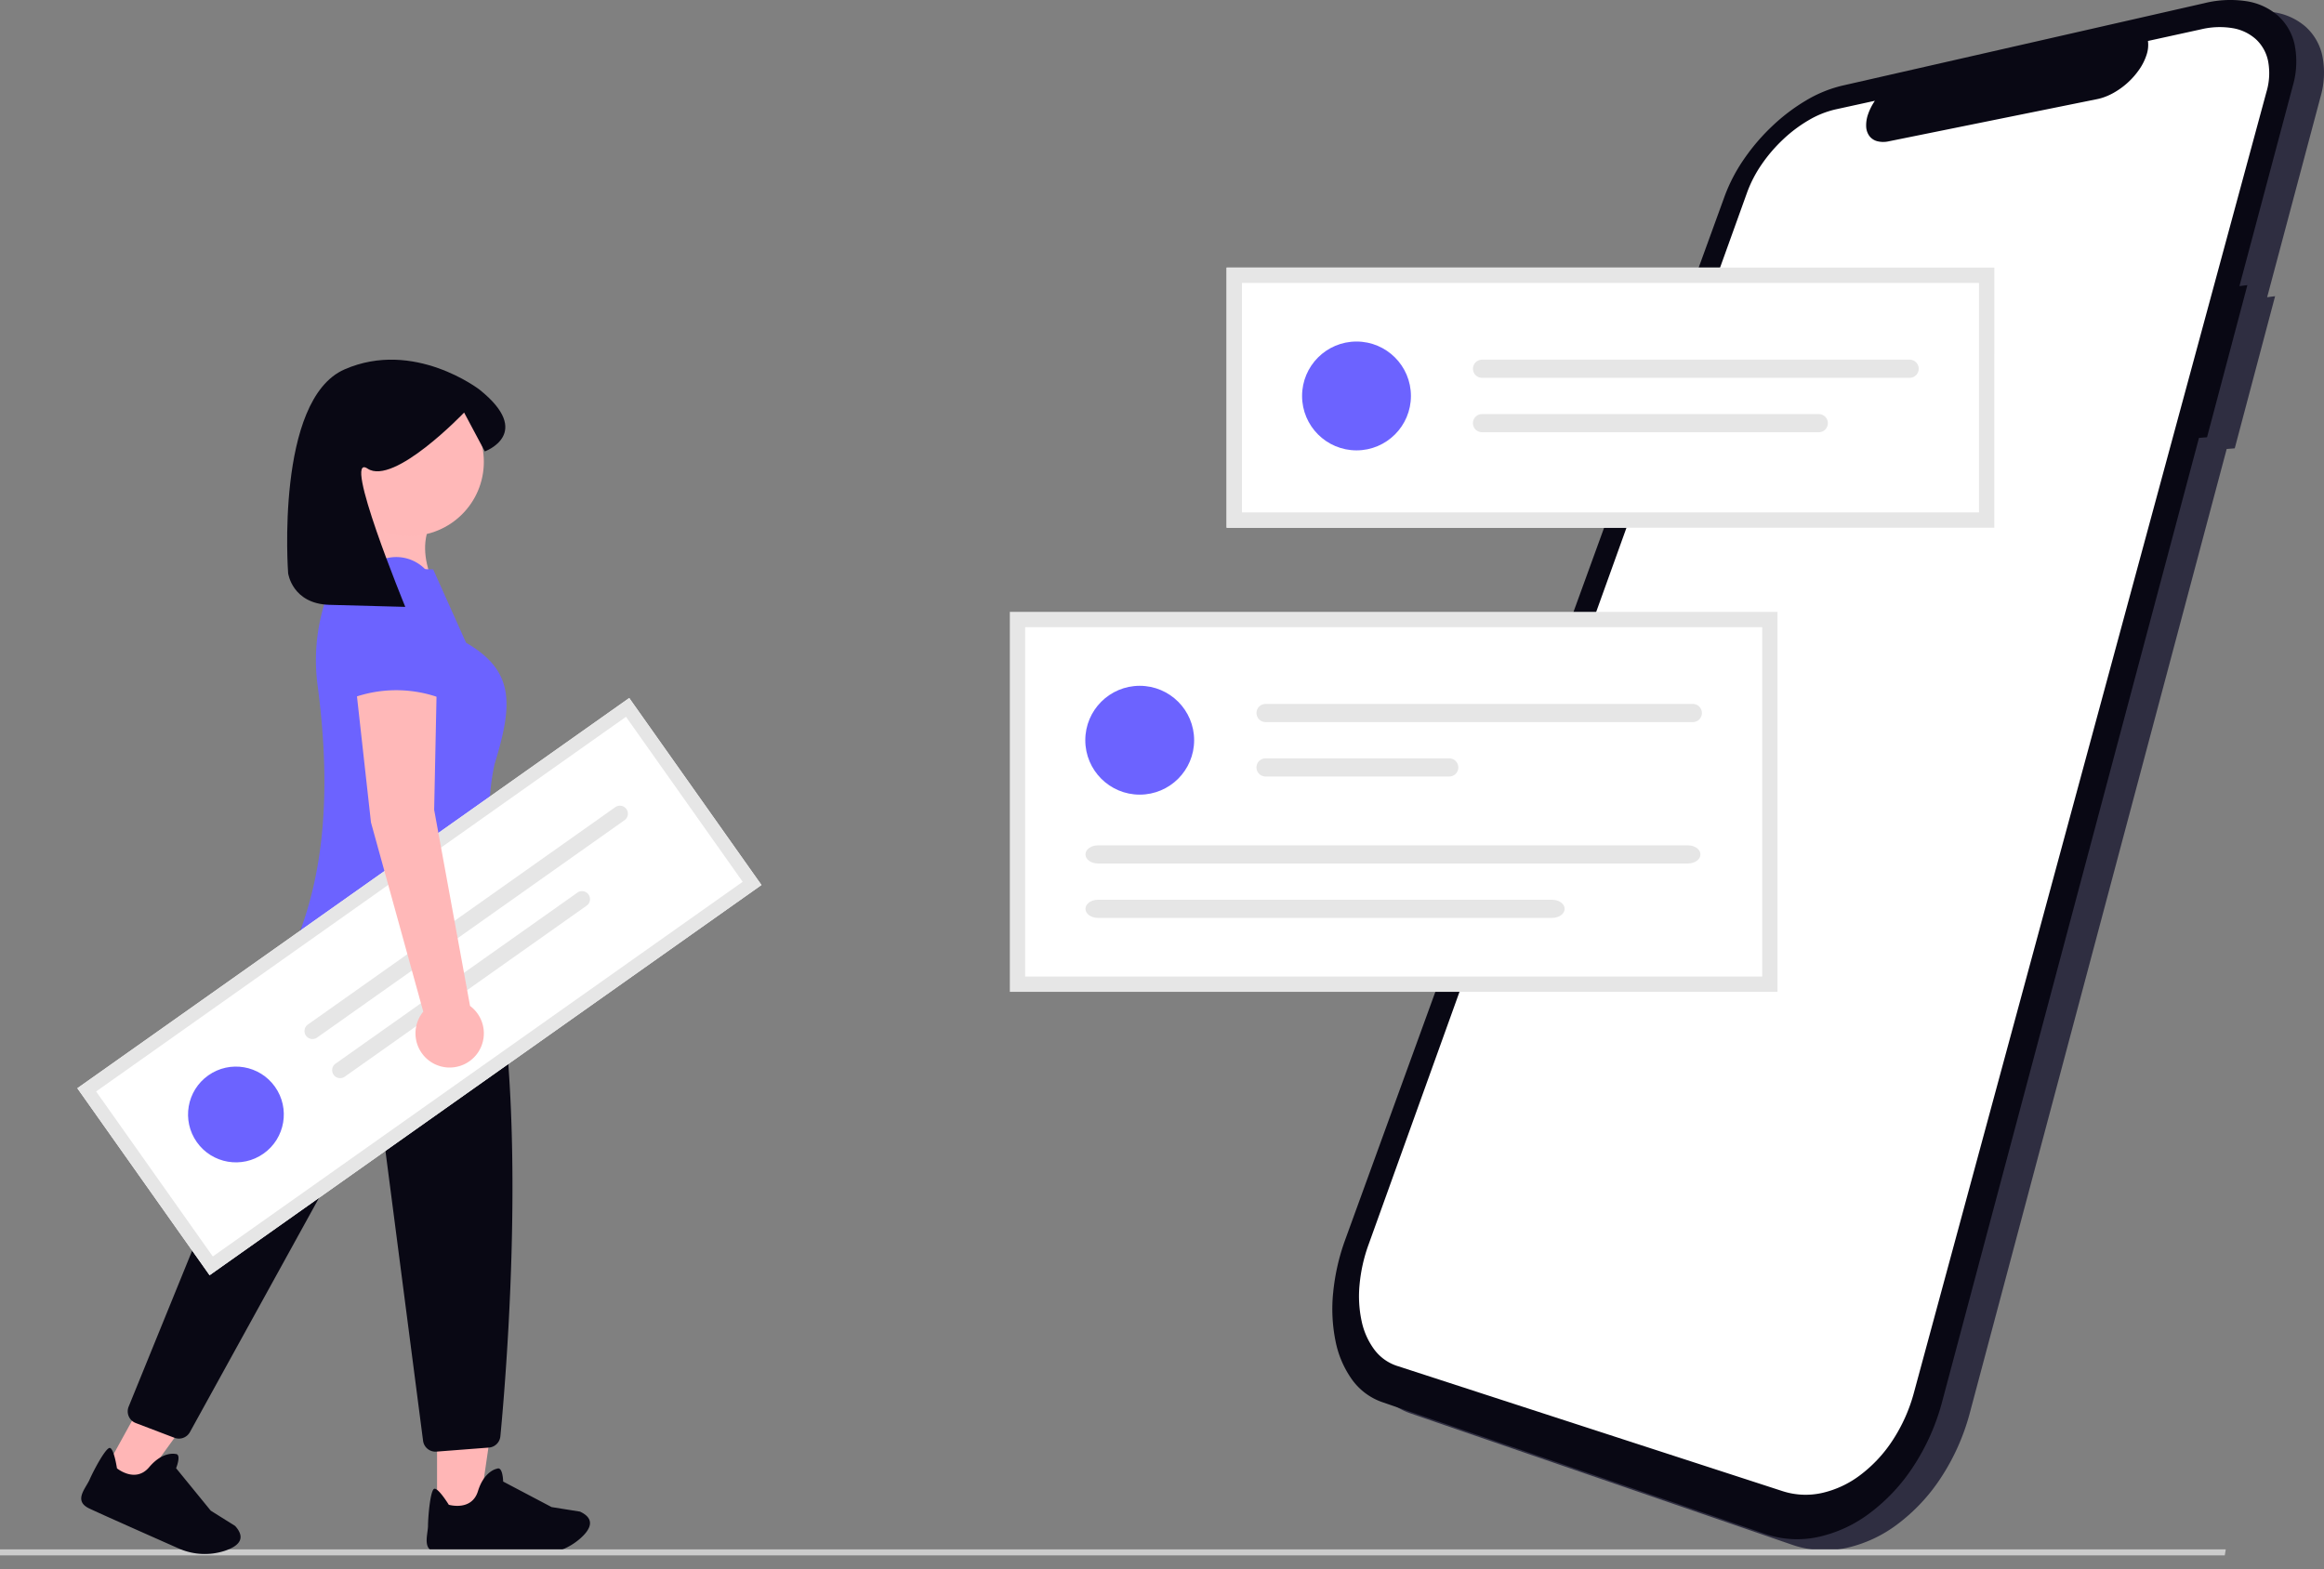 <svg xmlns="http://www.w3.org/2000/svg" width="800.604" height="540.622" viewBox="0 0 800.604 540.622" xmlns:xlink="http://www.w3.org/1999/xlink" role="img" artist="Katerina Limpitsouni" source="https://undraw.co/">
  <rect x="0" y="0" width="800.604" height="540.622" fill="#808080" stroke="none"/>
  <g id="Group_287" data-name="Group 287" transform="translate(-571.501 -259.359)">
    <path id="Path_1240-726" data-name="Path 1240" d="M0,14.366,23.124,0l6.154,25.631-17.343,6.04C11.232,24.951,7.086,19.232,0,14.366Z" transform="translate(713.669 473.17) rotate(-149)" fill="#ffb9b9"/>
    <path id="Path_1-727" data-name="Path 1" d="M1017.467,271.587l-2.741.356,18.379-68.979a29.776,29.776,0,0,0,.642-14.181,18.719,18.719,0,0,0-5.716-9.991,21.4,21.4,0,0,0-10.765-5,37.038,37.038,0,0,0-14.585.653h0L877.774,202.894a44.108,44.108,0,0,0-12.374,5.091,64.892,64.892,0,0,0-11.585,8.784,70.813,70.813,0,0,0-9.7,11.311,57.657,57.657,0,0,0-6.7,12.8h0L706.727,600.34a74.225,74.225,0,0,0-4.2,18.341,55.657,55.657,0,0,0,.8,16.665,34.239,34.239,0,0,0,5.641,13.243,21.518,21.518,0,0,0,10.351,7.808h0L851.291,701.83a34.36,34.36,0,0,0,18.214,1.085,45.622,45.622,0,0,0,17.849-8.219,63.21,63.21,0,0,0,15.068-16.148,76.146,76.146,0,0,0,9.892-22.255h0l88.478-332.067,2.776-.222Z" transform="translate(337.791 89.819)" fill="#2f2e41"/>
    <path id="Path_1-2-728" data-name="Path 1" d="M1007.467,267.587l-2.741.356,18.379-68.979a29.778,29.778,0,0,0,.643-14.181,18.718,18.718,0,0,0-5.716-9.991,21.4,21.4,0,0,0-10.765-5,37.037,37.037,0,0,0-14.585.653h0L867.774,198.894a44.108,44.108,0,0,0-12.374,5.091,64.893,64.893,0,0,0-11.585,8.784,70.818,70.818,0,0,0-9.7,11.311,57.653,57.653,0,0,0-6.7,12.8h0L696.727,596.34a74.224,74.224,0,0,0-4.2,18.341,55.655,55.655,0,0,0,.8,16.665,34.239,34.239,0,0,0,5.641,13.243,21.517,21.517,0,0,0,10.351,7.808h0L841.291,697.83a34.36,34.36,0,0,0,18.214,1.085,45.621,45.621,0,0,0,17.849-8.219,63.209,63.209,0,0,0,15.068-16.148,76.146,76.146,0,0,0,9.892-22.255h0l88.478-332.067,2.776-.222Z" transform="translate(338.244 90)" fill="#090814"/>
    <path id="Path_2-729" data-name="Path 2" d="M992.012,179.891l-18.361,4.022a10.709,10.709,0,0,1-.463,4.721,19.1,19.1,0,0,1-2.462,5,26.535,26.535,0,0,1-9.293,8.363q-.668.355-1.332.656t-1.327.546q-.661.245-1.313.433t-1.289.317l-71.787,14.536a8.518,8.518,0,0,1-4.043-.046,4.965,4.965,0,0,1-2.673-1.8,5.926,5.926,0,0,1-1.09-3.227,11.379,11.379,0,0,1,.688-4.343q.191-.562.435-1.132t.533-1.14q.286-.573.625-1.14t.715-1.133L865.982,207.5a32.648,32.648,0,0,0-9.3,3.762,48.339,48.339,0,0,0-8.742,6.588,52.885,52.885,0,0,0-7.323,8.528,42.945,42.945,0,0,0-5.027,9.65L705.151,598.609a55.2,55.2,0,0,0-3.1,13.823,41.075,41.075,0,0,0,.7,12.469,25.156,25.156,0,0,0,4.332,9.8,15.963,15.963,0,0,0,7.8,5.666h0L847.828,683.56a25.874,25.874,0,0,0,13.563.608,34.351,34.351,0,0,0,13.185-6.186,47.293,47.293,0,0,0,11.106-11.934,56.8,56.8,0,0,0,7.339-16.4h0l121.468-448.235a22.457,22.457,0,0,0,.551-10.546,14.077,14.077,0,0,0-4.16-7.511,15.858,15.858,0,0,0-7.965-3.839A27.35,27.35,0,0,0,992.012,179.891Z" transform="translate(337.808 89.557)" fill="#fff"/>
    <path id="Path_4939-730" data-name="Path 4939" d="M918.556,355.543H654.1V265.926h264.46Z" transform="translate(339.97 85.63)" fill="#fff"/>
    <rect id="Rectangle_954" data-name="Rectangle 954" width="259.188" height="125.64" transform="translate(922.019 472.802)" fill="#fff"/>
    <circle id="Ellipse_847" data-name="Ellipse 847" cx="18.748" cy="18.748" r="18.748" transform="translate(945.378 495.64)" fill="#6c63ff"/>
    <path id="Path_4940-731" data-name="Path 4940" d="M667.941,423.385a3.125,3.125,0,0,0,0,6.249H815.247a3.125,3.125,0,0,0,0-6.249Z" transform="translate(339.484 78.504)" fill="#e6e6e6"/>
    <path id="Path_4941-732" data-name="Path 4941" d="M667.941,443.022a3.125,3.125,0,0,0-.013,6.249h63.4a3.125,3.125,0,0,0,0-6.249Z" transform="translate(339.485 77.615)" fill="#e6e6e6"/>
    <path id="Path_4942-733" data-name="Path 4942" d="M607.471,474.415c-2.377,0-4.311,1.4-4.311,3.125s1.934,3.125,4.311,3.125H810.708c2.377,0,4.311-1.4,4.311-3.125s-1.934-3.125-4.311-3.125Z" transform="translate(342.275 76.194)" fill="#e6e6e6"/>
    <path id="Path_4943-734" data-name="Path 4943" d="M607.471,494.052c-2.377,0-4.311,1.4-4.311,3.125s1.934,3.125,4.311,3.125H763.926c2.377,0,4.311-1.4,4.311-3.125s-1.934-3.125-4.311-3.125Z" transform="translate(342.275 75.305)" fill="#e6e6e6"/>
    <path id="Path_4944-735" data-name="Path 4944" d="M840.334,521.072H575.874V390.16h264.46ZM581.146,515.8H835.063V395.431H581.146Z" transform="translate(343.51 80.007)" fill="#e6e6e6"/>
    <circle id="Ellipse_848" data-name="Ellipse 848" cx="18.748" cy="18.748" r="18.748" transform="translate(1020.06 377.028)" fill="#6c63ff"/>
    <path id="Path_4945-736" data-name="Path 4945" d="M746.162,299.151a3.125,3.125,0,1,0,0,6.249H893.469a3.125,3.125,0,0,0,0-6.249Z" transform="translate(335.944 84.126)" fill="#e6e6e6"/>
    <path id="Path_4946-737" data-name="Path 4946" d="M746.162,318.788a3.125,3.125,0,1,0-.013,6.249h115.91a3.125,3.125,0,1,0,0-6.249Z" transform="translate(335.945 83.237)" fill="#e6e6e6"/>
    <path id="Path_4947-738" data-name="Path 4947" d="M918.556,355.543H654.1V265.926h264.46Zm-259.188-5.272H913.284V271.2H659.367Z" transform="translate(339.97 85.63)" fill="#e6e6e6"/>
    <path id="Path_4948-739" data-name="Path 4948" d="M239.685,539.4h13.836l6.582-45.276H239.682Z" transform="translate(482.379 245.226)" fill="#ffb6b6"/>
    <path id="Path_4950-740" data-name="Path 4950" d="M100.06,524.087l10.767,5.9L138.782,491.4,122.892,482.7Z" transform="translate(504.63 247.047)" fill="#ffb6b6"/>
    <path id="Path_4952-741" data-name="Path 4952" d="M366.075,647.059a4.308,4.308,0,0,1-4.269-3.754l-14.68-113.12a2.394,2.394,0,0,0-4.47-.848l-61.179,111a4.332,4.332,0,0,1-5.307,1.948L262.836,637.2a4.308,4.308,0,0,1-2.457-5.65l42.38-104.109a3.319,3.319,0,0,0,.216-.825c5.74-44.428,20.345-67.022,24.684-72.888a3.336,3.336,0,0,0,.475-3.038l-.6-1.79a4.306,4.306,0,0,1,.829-4.191c15.636-17.81,42.89-8.091,43.163-7.991l.137.05.086.117c30.559,41.909,19.26,178.03,16.685,204.892a4.3,4.3,0,0,1-3.958,3.877l-18.07,1.391C366.3,647.055,366.186,647.059,366.075,647.059Z" transform="translate(355.44 112.441)" fill="#090814"/>
    <path id="Path_2634-742" data-name="Path 2634" d="M263.266,805.18a22.184,22.184,0,0,1-15.047,5.481c-10.19-.149-29.228-.454-33.648-.642-5.915-.266-3.953-5.426-3.762-8.981v-.352c.069-3.563.766-11.283,1.946-12.489s5.217,5.371,5.217,5.371,7.883,2.349,10.052-4.7,6.573-7.728,6.573-7.728c2-.885,2.1,4.432,2.1,4.432l16.686,8.793,9.791,1.566c.314.149.6.3.866.446C268.468,798.916,266.506,802.315,263.266,805.18Z" transform="translate(508.137 -15.776)" fill="#090814"/>
    <ellipse id="Ellipse_849" data-name="Ellipse 849" cx="25.538" cy="25.538" rx="25.538" ry="25.538" transform="translate(687.106 392.938)" fill="#ffb8b8"/>
    <path id="Path_4953-743" data-name="Path 4953" d="M328.274,454.952l76.867,7c-6.7-23.3-12.842-46.524-7.837-69.66,6.355-20.656,6.946-32.1-9.819-41.826l-11.32-25.252-20.487-.745-9.99-2.738a65.785,65.785,0,0,0-9.337,43.5C340.695,398.164,339.522,428.725,328.274,454.952Z" transform="translate(344.569 130.331)" fill="#6c63ff"/>
    <path id="Path_4955-744" data-name="Path 4955" d="M766.42,561.183H0V559.1H766.769Z" transform="translate(571.501 234.056)" fill="#cbcbcb"/>
    <path id="Path_4956-745" data-name="Path 4956" d="M475.093,443,284.974,577.443l-45.559-64.426L429.534,378.573Z" transform="translate(358.73 121.272)" fill="#fff"/>
    <ellipse id="Ellipse_850" data-name="Ellipse 850" cx="16.507" cy="16.507" rx="16.507" ry="16.507" transform="matrix(0.816, -0.577, 0.577, 0.816, 629.783, 639.386)" fill="#6c63ff"/>
    <path id="Path_4962-746" data-name="Path 4962" d="M52.92,24.137a22.184,22.184,0,0,1-15.047,5.481c-10.19-.149-29.228-.454-33.648-.642C-1.689,28.71.272,23.55.463,20v-.352C.532,16.08,1.23,8.36,2.409,7.154s5.217,5.371,5.217,5.371,7.883,2.349,10.052-4.7S24.252.1,24.252.1c2-.885,2.1,4.432,2.1,4.432l16.686,8.793,9.791,1.566c.314.149.6.3.866.446C58.122,17.873,56.161,21.271,52.92,24.137Z" transform="matrix(0.921, 0.391, -0.391, 0.921, 609.671, 750.726)" fill="#090814"/>
    <path id="Path_4957-747" data-name="Path 4957" d="M333.67,498.1a2.751,2.751,0,0,0,3.177,4.493l105.9-74.886a2.751,2.751,0,1,0-3.177-4.493Z" transform="translate(343.895 114.238)" fill="#e6e6e6"/>
    <path id="Path_4958-748" data-name="Path 4958" d="M345.006,517.157a2.751,2.751,0,1,0,3.168,4.5l.009-.007L431.5,462.731a2.751,2.751,0,0,0-3.177-4.493Z" transform="translate(342.089 108.657)" fill="#e6e6e6"/>
    <path id="Path_4959-749" data-name="Path 4959" d="M475.093,443,284.974,577.443l-45.559-64.426L429.534,378.573ZM286.084,570.973,468.623,441.889l-40.2-56.846L245.885,514.127Z" transform="translate(358.73 121.272)" fill="#e6e6e6"/>
    <path id="Path_4960-750" data-name="Path 4960" d="M392.885,483.878l-12.363-67.585.871-41.8-27.864-.871,5.225,47.021,18.017,65.2a11.775,11.775,0,1,0,16.116-1.971Z" transform="translate(340.544 122.059)" fill="#ffb8b8"/>
    <path id="Path_4961-751" data-name="Path 4961" d="M351.457,369.56a44.033,44.033,0,0,1,31.347,0l-1.742-34.83A13.932,13.932,0,0,0,367.13,320.8h0A13.932,13.932,0,0,0,353.2,334.73Z" transform="translate(340.875 130.479)" fill="#6c63ff"/>
    <path id="Path_4976-752" data-name="Path 4976" d="M436.3,73.588s1.388,10.535,14.253,10.879l26.1.7s-22.06-53.685-12.989-47.637S496.922,18.22,496.922,18.22l7.137,13.386s17.051-6.175-1.846-21.295c0,0-22.547-17.432-46.483-6.964S436.3,73.588,436.3,73.588h0Z" transform="translate(234.463 383.276)" fill="#090814"/>
  </g>
</svg>